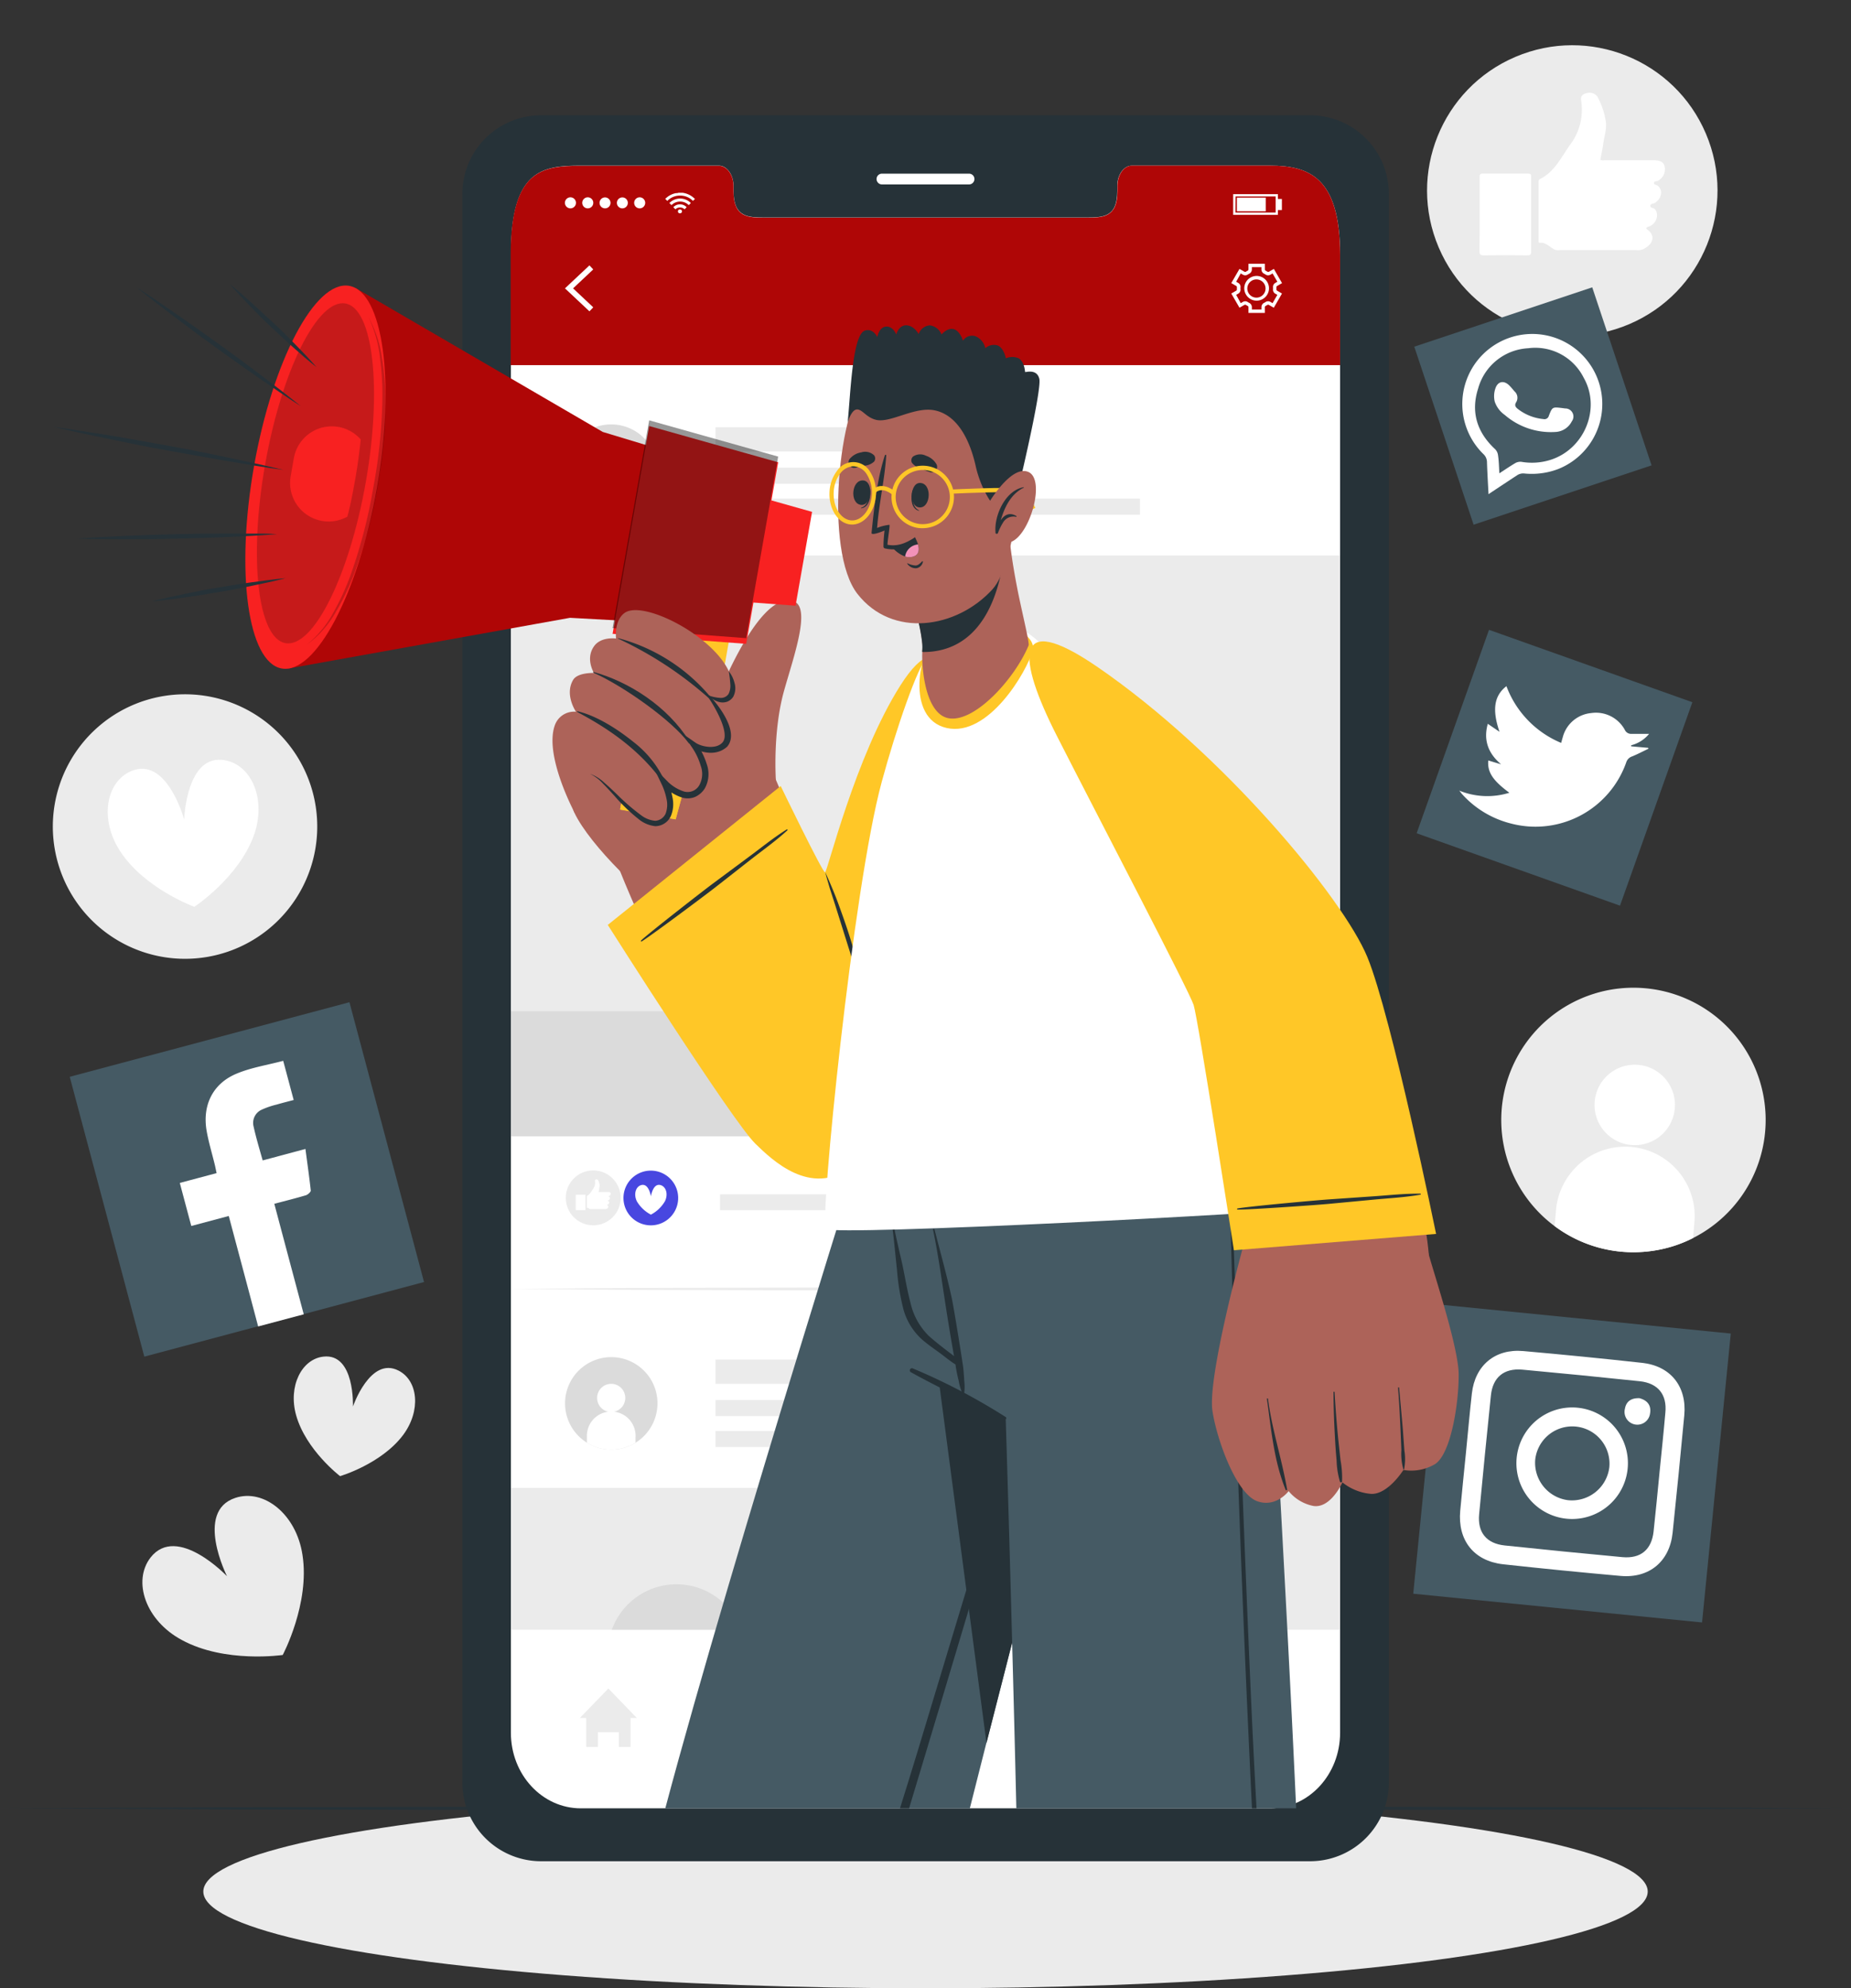 <svg xmlns="http://www.w3.org/2000/svg" width="430.208" height="461.939" viewBox="0 0 430.208 461.939">
  <rect x="0" y="0" width="430.208" height="461.939" fill="#333333" stroke="none"/>
  <g id="Mobile_Marketing-cuate" data-name="Mobile Marketing-cuate" transform="translate(-46.98 -36.642)">
    <g id="freepik--background-complete--inject-15" transform="translate(59.25 36.642)">
      <path id="Path_6550" data-name="Path 6550" d="M60.5,230.33a30.727,30.727,0,1,1,39.489,18.086A30.727,30.727,0,0,1,60.5,230.33Z" transform="translate(-58.56 -27.577)" fill="#ebebeb"/>
      <path id="Path_6551" data-name="Path 6551" d="M104.59,220.766c-3.528,9.843-13.848,16.635-13.848,16.635s-11.655-4.238-17.292-12.99C68.7,217.1,70.154,208.443,76,205.9c8.37-3.645,12.376,11.221,12.376,11.221s.456-15.385,9.462-13.774C104.113,204.47,107.524,212.522,104.59,220.766Z" transform="translate(-57.842 -26.722)" fill="#fff"/>
      <path id="Path_6552" data-name="Path 6552" d="M420.865,311.379a30.135,30.135,0,0,1-9.144,2.935,30.727,30.727,0,1,1,9.144-2.935Z" transform="translate(-39.641 -23.745)" fill="#ebebeb"/>
      <path id="Path_6553" data-name="Path 6553" d="M415.409,280.261a9.345,9.345,0,1,1-8.476-10.119,9.345,9.345,0,0,1,8.476,10.119Z" transform="translate(-38.422 -22.74)" fill="#fff"/>
      <path id="Path_6554" data-name="Path 6554" d="M420.5,305.465l-.328,3.846a30.133,30.133,0,0,1-9.144,2.935A30.525,30.525,0,0,1,388,306.535l.328-3.836a16.149,16.149,0,0,1,32.178,2.765Z" transform="translate(-38.943 -21.678)" fill="#fff"/>
      <circle id="Ellipse_488" data-name="Ellipse 488" cx="33.747" cy="33.747" r="33.747" transform="matrix(0.92, -0.392, 0.392, 0.92, 308.884, 26.448)" fill="#ebebeb"/>
      <g id="freepik--xsrjP0--inject-15" transform="translate(331.595 21.537)">
        <path id="Path_6555" data-name="Path 6555" d="M387.692,93.111c-.89-.562-1.664-1.377-2.861-1.261-.456,0-.36-.339-.36-.583V77.78c0-.318,0-.593.381-.773,3.433-1.727,4.916-5.139,7.025-8.042a13.456,13.456,0,0,0,2.49-10.2c-.148-1.007.328-1.462,1.24-1.674a2.278,2.278,0,0,1,2.564.816,18.139,18.139,0,0,1,1.96,5.891c.2,1.7-.413,3.359-.625,5.043-.159,1.24-.445,2.458-.678,3.708.3.212.646.106.975.106h11.39c1.6,0,2.384.456,2.606,1.515a3.052,3.052,0,0,1-1.653,3.3c-.286.138-.805,0-.837.456s.5.4.763.593c1.367.943,1.112,2.882-.477,4.005-.381.275-1.123.148-1.144.71s.689.445,1.006.752c1.06,1.06.551,3.179-1.06,3.973a6.22,6.22,0,0,0-.668.254c-.191.127-.371.275,0,.53,1.642,1.176,1.611,2.808,0,4.005l-.5.35a3.178,3.178,0,0,1-2,.445H389.366A2.119,2.119,0,0,1,387.692,93.111Z" transform="translate(-370.749 -56.968)" fill="#fff" fill-rule="evenodd"/>
        <path id="Path_6556" data-name="Path 6556" d="M371.541,84.13V75.558c0-.572.053-.858.763-.858h10.447c.689,0,.795.223.784.826V92.776c0,.731-.2.932-.932.922q-5.065-.064-10.129,0c-.848,0-.964-.286-.954-1.06C371.562,89.852,371.541,86.991,371.541,84.13Z" transform="translate(-371.519 -55.912)" fill="#fff" fill-rule="evenodd"/>
      </g>
      <path id="Path_6557" data-name="Path 6557" d="M115.421,378.36c1.769,11.305-4.588,23.246-4.588,23.246S97.44,403.6,87.385,398.131c-8.434-4.5-11.517-13.658-7.279-19.157,6.167-7.883,17.779,4.344,17.779,4.344s-7.6-15.056,1.918-18.2C106.447,362.9,114.012,368.93,115.421,378.36Z" transform="translate(-57.39 -17.109)" fill="#ebebeb"/>
      <path id="Path_6558" data-name="Path 6558" d="M136.818,352.347c-5.065,6.728-14.632,9.536-14.632,9.536s-7.925-6.029-10.214-14.134c-1.907-6.76,1.282-13.085,6.357-13.636,7.321-.805,6.845,11.591,6.845,11.591s4.026-11.729,10.6-8.339C140.346,339.685,141.035,346.71,136.818,352.347Z" transform="translate(-55.413 -18.931)" fill="#ebebeb"/>
    </g>
    <g id="freepik--Shadow--inject-15" transform="translate(94.236 453.635)">
      <ellipse id="Ellipse_489" data-name="Ellipse 489" cx="167.853" cy="22.473" rx="167.853" ry="22.473" fill="#ebebeb"/>
    </g>
    <g id="freepik--Floor--inject-15" transform="translate(46.98 456.241)">
      <path id="Path_6559" data-name="Path 6559" d="M46.98,433.19l53.783-.254,53.772-.1,107.555-.18,107.555.18,53.772.1,53.772.254-53.772.254-53.772.1-107.555.18-107.555-.18-53.772-.1Z" transform="translate(-46.98 -432.66)" fill="#263238"/>
    </g>
    <g id="freepik--Device--inject-15" transform="translate(154.438 63.425)">
      <path id="Path_6560" data-name="Path 6560" d="M345.592,61.92H166.529A18.288,18.288,0,0,0,148.4,80.377V449.1a18.3,18.3,0,0,0,18.129,18.457H345.592a18.309,18.309,0,0,0,18.15-18.457V80.377a18.3,18.3,0,0,0-18.15-18.457Zm6.813,375.789c0,9.705-7.268,17.557-16.222,17.557H175.938c-9,0-16.253-7.851-16.253-17.557V94.353c0-19.771,7.258-20.735,16.253-20.735h32.094c1.865,0,3.391,2.119,3.391,4.747V79.5c0,6.156,3.369,6.177,7.512,6.177H293.1c4.238,0,7.512,0,7.512-6.177V78.364c0-2.628,1.5-4.747,3.412-4.747h32.1c8.953,0,16.222,2.628,16.222,20.735Z" transform="translate(-148.399 -61.92)" fill="#263238"/>
      <path id="Path_6561" data-name="Path 6561" d="M260.758,77.221H240.51a1.25,1.25,0,0,1-1.25-1.25h0a1.25,1.25,0,0,1,1.25-1.25h20.248a1.25,1.25,0,0,1,1.25,1.25h0A1.25,1.25,0,0,1,260.758,77.221Z" transform="translate(-142.989 -61.158)" fill="#fff"/>
      <path id="Path_6562" data-name="Path 6562" d="M351.771,93.7V437.052c0,9.705-7.268,17.557-16.222,17.557H175.3c-9,0-16.253-7.851-16.253-17.557V93.7c0-19.771,7.258-20.735,16.253-20.735H207.4c1.865,0,3.391,2.119,3.391,4.747V78.84c0,6.156,3.369,6.177,7.512,6.177h74.168c4.238,0,7.512,0,7.512-6.177V77.707c0-2.628,1.5-4.747,3.412-4.747h32.1C344.5,73,351.771,75.588,351.771,93.7Z" transform="translate(-147.765 -61.263)" fill="#fff"/>
      <path id="Path_6563" data-name="Path 6563" d="M351.774,93.7v25.62H159V93.7C159,73.924,166.311,73,175.3,73h32.1c1.865,0,3.391,2.119,3.391,4.747v1.134c0,6.156,3.369,6.177,7.5,6.177H292.5c4.175,0,7.523,0,7.523-6.177V77.707c0-2.628,1.5-4.747,3.4-4.747H335.52C344.505,73,351.774,75.588,351.774,93.7Z" transform="translate(-147.768 -61.263)" fill="#af0606"/>
      <path id="Path_6564" data-name="Path 6564" d="M176.6,105.51l-5.69-5.34,5.69-5.34.879.943-4.683,4.4,4.683,4.4Z" transform="translate(-147.059 -59.96)" fill="#fff"/>
      <path id="Path_6565" data-name="Path 6565" d="M324.879,105.9h-3.814v-1.335a.328.328,0,0,0-.18-.286c-.148-.074-.286-.159-.424-.244a.329.329,0,0,0-.339,0l-1.144.657-1.907-3.3,1.155-.668a.307.307,0,0,0,.148-.3,1.794,1.794,0,0,1,0-.244,1.866,1.866,0,0,1,0-.244.307.307,0,0,0-.148-.3l-1.155-.668,1.907-3.3,1.144.657a.328.328,0,0,0,.339,0c.138-.085.275-.17.424-.244a.329.329,0,0,0,.18-.286V94.48h3.814V95.8a.328.328,0,0,0,.18.286l.424.244a.328.328,0,0,0,.339,0l1.144-.657,1.9,3.3-1.144.668a.318.318,0,0,0-.159.3,1.877,1.877,0,0,1,0,.244v.233a.3.3,0,0,0,.148.307l1.144.668-1.9,3.3-1.155-.657a.307.307,0,0,0-.328,0l-.424.244a.329.329,0,0,0-.18.286Zm-3.02-.795h2.225v-.54a1.123,1.123,0,0,1,.6-1,2.407,2.407,0,0,0,.36-.2,1.06,1.06,0,0,1,1.166,0l.456.265,1.112-1.928-.466-.265a1.06,1.06,0,0,1-.54-1.06v-.4a1.06,1.06,0,0,1,.551-1.06l.456-.265-1.112-1.928-.456.265a1.06,1.06,0,0,1-1.166,0,2.959,2.959,0,0,0-.35-.2,1.113,1.113,0,0,1-.615-1v-.53h-2.225v.53a1.113,1.113,0,0,1-.615,1,2.3,2.3,0,0,0-.35.2,1.06,1.06,0,0,1-1.166,0l-.456-.265-1.06,1.928.456.265a1.06,1.06,0,0,1,.551,1.06,1.918,1.918,0,0,0,0,.4,1.06,1.06,0,0,1-.551,1.06l-.456.265,1.06,1.928.456-.265a1.06,1.06,0,0,1,1.166,0,2.956,2.956,0,0,0,.35.2,1.113,1.113,0,0,1,.615,1Zm1.112-2.056a2.871,2.871,0,1,1,2.861-2.861,2.871,2.871,0,0,1-2.861,2.861Zm0-4.937a2.119,2.119,0,1,0,2.066,2.119A2.119,2.119,0,0,0,322.972,98.114Z" transform="translate(-138.355 -59.981)" fill="#fff"/>
      <g id="freepik--u5Zjqx--inject-15" transform="translate(47.151 18.002)">
        <path id="Path_6566" data-name="Path 6566" d="M199.84,80.319l-.307.307c-.064,0-.117.117-.18.18a4.132,4.132,0,0,0-2.988-1.24,4.09,4.09,0,0,0-2.988,1.24l-.17-.18-.307-.307h0l.392-.339a4.3,4.3,0,0,1,.911-.583,4.43,4.43,0,0,1,1.2-.4,1.492,1.492,0,0,0,.6-.085h.932a4.777,4.777,0,0,1,1.06.265,4.853,4.853,0,0,1,.752.35,4.746,4.746,0,0,1,.71.5l.328.3Z" transform="translate(-192.9 -78.91)" fill="#fff"/>
        <path id="Path_6567" data-name="Path 6567" d="M194.3,81.706c-.159-.17-.318-.328-.487-.487a3.518,3.518,0,0,1,4.99,0l-.487.487a2.84,2.84,0,0,0-4.016,0Z" transform="translate(-192.846 -78.834)" fill="#fff"/>
        <path id="Path_6568" data-name="Path 6568" d="M197.774,82.118l-.487.487a1.388,1.388,0,0,0-1.06-.424,1.43,1.43,0,0,0-1.06.424l-.487-.487a2.119,2.119,0,0,1,3.094,0Z" transform="translate(-192.794 -78.759)" fill="#fff"/>
        <path id="Path_6569" data-name="Path 6569" d="M196.633,83.025a.434.434,0,0,1-.434.434.445.445,0,1,1,0-.879.434.434,0,0,1,.434.445Z" transform="translate(-192.734 -78.692)" fill="#fff"/>
      </g>
      <path id="Path_6570" data-name="Path 6570" d="M170.9,81.192a1.282,1.282,0,1,1,1.282,1.282A1.282,1.282,0,0,1,170.9,81.192Z" transform="translate(-147.059 -60.849)" fill="#fff"/>
      <path id="Path_6571" data-name="Path 6571" d="M174.7,81.192a1.282,1.282,0,1,1,1.282,1.282A1.282,1.282,0,0,1,174.7,81.192Z" transform="translate(-146.833 -60.849)" fill="#fff"/>
      <path id="Path_6572" data-name="Path 6572" d="M178.5,81.192a1.271,1.271,0,1,1,.369.906A1.282,1.282,0,0,1,178.5,81.192Z" transform="translate(-146.607 -60.849)" fill="#fff"/>
      <path id="Path_6573" data-name="Path 6573" d="M182.3,81.192a1.271,1.271,0,1,1,.369.906A1.282,1.282,0,0,1,182.3,81.192Z" transform="translate(-146.381 -60.849)" fill="#fff"/>
      <path id="Path_6574" data-name="Path 6574" d="M186.09,81.192a1.282,1.282,0,1,1,1.282,1.282A1.282,1.282,0,0,1,186.09,81.192Z" transform="translate(-146.155 -60.849)" fill="#fff"/>
      <path id="Path_6575" data-name="Path 6575" d="M327.885,84.02h-10.4V79.21h10.4Zm-9.875-.53h9.345V79.74h-9.324Z" transform="translate(-138.331 -60.89)" fill="#fff"/>
      <rect id="Rectangle_2529" data-name="Rectangle 2529" width="6.707" height="3.179" transform="translate(180.018 19.135)" fill="#fff"/>
      <rect id="Rectangle_2530" data-name="Rectangle 2530" width="0.922" height="2.575" transform="translate(189.554 19.443)" fill="#fff"/>
      <path id="Path_6576" data-name="Path 6576" d="M187.425,413.735h-1.462v6.728h-2.734V417.03h-4.853v3.433h-2.734v-6.728H174.17l6.633-6.845Z" transform="translate(-146.865 -41.378)" fill="#ebebeb"/>
      <rect id="Rectangle_2531" data-name="Rectangle 2531" width="15.978" height="2.278" transform="translate(172.018 365.512)" fill="#ebebeb"/>
      <rect id="Rectangle_2532" data-name="Rectangle 2532" width="15.978" height="2.278" transform="translate(172.018 371.159)" fill="#ebebeb"/>
      <rect id="Rectangle_2533" data-name="Rectangle 2533" width="15.978" height="2.278" transform="translate(172.018 376.806)" fill="#ebebeb"/>
      <path id="Path_6577" data-name="Path 6577" d="M187.314,149.641a10.522,10.522,0,0,1-3.1,1.3,10.775,10.775,0,1,1,3.1-1.3Z" transform="translate(-147.062 -57.884)" fill="#dbdbdb"/>
      <path id="Path_6578" data-name="Path 6578" d="M184.508,138.914a3.274,3.274,0,1,1-3.274-3.274A3.274,3.274,0,0,1,184.508,138.914Z" transform="translate(-146.639 -57.53)" fill="#fff"/>
      <path id="Path_6579" data-name="Path 6579" d="M187.026,147.582v1.346a10.522,10.522,0,0,1-3.1,1.3,10.712,10.712,0,0,1-8.2-1.3v-1.346a5.658,5.658,0,1,1,11.305,0Z" transform="translate(-146.773 -57.171)" fill="#fff"/>
      <rect id="Rectangle_2534" data-name="Rectangle 2534" width="68.351" height="5.637" transform="translate(58.837 72.473)" fill="#ebebeb"/>
      <rect id="Rectangle_2535" data-name="Rectangle 2535" width="59.663" height="3.73" transform="translate(58.837 81.871)" fill="#ebebeb"/>
      <rect id="Rectangle_2536" data-name="Rectangle 2536" width="98.654" height="3.73" transform="translate(58.837 89.065)" fill="#ebebeb"/>
      <rect id="Rectangle_2537" data-name="Rectangle 2537" width="192.7" height="134.944" transform="translate(203.974 237.211) rotate(180)" fill="#ebebeb"/>
      <path id="Path_6580" data-name="Path 6580" d="M180.3,195.547a15.967,15.967,0,1,0,15.967-15.967A15.967,15.967,0,0,0,180.3,195.547Z" transform="translate(-146.5 -54.914)" fill="#dbdbdb"/>
      <path id="Path_6581" data-name="Path 6581" d="M239.8,262.181H346.963L293.381,189.56Z" transform="translate(-142.957 -54.319)" fill="#c7c7c7"/>
      <path id="Path_6582" data-name="Path 6582" d="M200.16,261.088h88.472L244.4,213.79Z" transform="translate(-145.317 -52.877)" fill="#dbdbdb"/>
      <rect id="Rectangle_2538" data-name="Rectangle 2538" width="192.7" height="29.074" transform="translate(11.285 208.148)" fill="#dbdbdb"/>
      <path id="Path_6583" data-name="Path 6583" d="M187.311,354.118a10.745,10.745,0,1,1,4.8-11.7A10.8,10.8,0,0,1,187.311,354.118Z" transform="translate(-147.058 -45.705)" fill="#dbdbdb"/>
      <path id="Path_6584" data-name="Path 6584" d="M184.508,343.354a3.274,3.274,0,1,1-3.274-3.274A3.274,3.274,0,0,1,184.508,343.354Z" transform="translate(-146.639 -45.357)" fill="#fff"/>
      <path id="Path_6585" data-name="Path 6585" d="M187.026,352.02v1.388a10.793,10.793,0,0,1-3.1,1.293,10.669,10.669,0,0,1-8.2-1.3v-1.346a5.658,5.658,0,1,1,11.305,0Z" transform="translate(-146.773 -44.995)" fill="#fff"/>
      <rect id="Rectangle_2539" data-name="Rectangle 2539" width="87.911" height="5.637" transform="translate(58.837 289.087)" fill="#ebebeb"/>
      <rect id="Rectangle_2540" data-name="Rectangle 2540" width="112.217" height="3.73" transform="translate(58.837 298.485)" fill="#ebebeb"/>
      <rect id="Rectangle_2541" data-name="Rectangle 2541" width="38.228" height="3.73" transform="translate(58.837 305.679)" fill="#ebebeb"/>
      <rect id="Rectangle_2542" data-name="Rectangle 2542" width="192.7" height="32.962" transform="translate(11.285 318.892)" fill="#ebebeb"/>
      <path id="Path_6586" data-name="Path 6586" d="M211.239,394.594H181.19a15.967,15.967,0,0,1,30.049,0Z" transform="translate(-146.447 -42.739)" fill="#dbdbdb"/>
      <circle id="Ellipse_490" data-name="Ellipse 490" cx="6.378" cy="6.378" r="6.378" transform="translate(24.042 245.137)" fill="#ebebeb"/>
      <g id="freepik--xsrjp0--inject-15-2" data-name="freepik--xsrjp0--inject-15" transform="translate(26.352 247.224)">
        <path id="Path_6587" data-name="Path 6587" d="M176.327,302.084c-.17-.106-.318-.265-.54-.244s-.064-.053-.064-.106v-2.543a.138.138,0,0,1,.074-.148c.646-.328.932-.975,1.335-1.526a2.554,2.554,0,0,0,.466-1.928c0-.191.064-.275.233-.318a.434.434,0,0,1,.487.159,3.444,3.444,0,0,1,.371,1.112,4.883,4.883,0,0,1-.117.954,4.052,4.052,0,0,1-.127.7h2.3c.307,0,.456.085.5.286a.572.572,0,0,1-.318.625c-.053,0-.148,0-.159.085s.1.074.148.117c.254.17.212.54-.1.752-.064.053-.212,0-.212.138s.127.085.191.138a.487.487,0,0,1-.212.752.649.649,0,0,0-.127.053s-.064,0,0,.1a.424.424,0,0,1,0,.763l-.085.064a.614.614,0,0,1-.381.085h-3.38a.424.424,0,0,1-.286-.063Z" transform="translate(-173.127 -295.25)" fill="#fff" fill-rule="evenodd"/>
        <path id="Path_6588" data-name="Path 6588" d="M173.27,300.391V298.77c0-.117,0-.169.148-.169h1.971c.127,0,.148,0,.148.159v3.263c0,.138,0,.18-.17.17H173.45c-.159,0-.18-.053-.18-.2C173.281,301.461,173.27,300.931,173.27,300.391Z" transform="translate(-173.27 -295.05)" fill="#fff" fill-rule="evenodd"/>
      </g>
      <path id="Path_6589" data-name="Path 6589" d="M183.92,301.171a6.357,6.357,0,1,1,2.882,3.948A6.357,6.357,0,0,1,183.92,301.171Z" transform="translate(-146.295 -48.141)" fill="#4847e0"/>
      <path id="Path_6590" data-name="Path 6590" d="M193.218,300.275a8.2,8.2,0,0,1-3.253,3.094,8.19,8.19,0,0,1-3.263-3.094c-.795-1.621-.286-3.38.975-3.761,1.822-.551,2.289,2.617,2.289,2.617s.466-3.179,2.278-2.617C193.514,296.9,194.023,298.654,193.218,300.275Z" transform="translate(-146.141 -47.955)" fill="#fff"/>
      <rect id="Rectangle_2543" data-name="Rectangle 2543" width="90.538" height="3.687" transform="translate(59.897 250.689)" fill="#ebebeb"/>
      <path id="Path_6591" data-name="Path 6591" d="M159.04,319.292l24.094-.191,24.083-.074L255.4,318.9l48.178.127,24.083.074,24.094.191-24.094.191-24.083.074-48.178.138-48.178-.138-24.083-.074Z" transform="translate(-147.766 -46.618)" fill="#ebebeb"/>
    </g>
    <g id="freepik--Icons--inject-15" transform="translate(63.189 103.397)">
      <rect id="Rectangle_2544" data-name="Rectangle 2544" width="67.281" height="67.281" transform="translate(0 183.422) rotate(-14.93)" fill="#455a64"/>
      <path id="Path_6592" data-name="Path 6592" d="M97.8,305.3l-8.709,2.32c-.911-3.4-1.769-6.612-2.67-10l8.551-2.278c-.17-.773-.275-1.377-.424-1.971-.646-2.649-1.452-5.3-1.907-7.936-.985-5.891,1.452-10.882,6.929-13.181,3.412-1.441,7.184-2.013,10.882-3,.837,3.1,1.589,5.933,2.437,9.1-1.324.35-2.649.678-3.952,1.06a18.844,18.844,0,0,0-3.444,1.176,3.359,3.359,0,0,0-1.928,3.9c.572,2.585,1.335,5.128,2.119,7.9l9.939-2.659c.445,3.391.9,6.527,1.24,9.674,0,.307-.625.879-1.06,1.06-2.384.71-4.789,1.314-7.417,2,2.289,8.614,4.545,17.08,6.845,25.683l-10.6,2.818C102.377,322.429,100.109,313.963,97.8,305.3Z" transform="translate(-60.841 -89.546)" fill="#fff"/>
      <rect id="Rectangle_2545" data-name="Rectangle 2545" width="67.461" height="67.461" transform="matrix(0.995, 0.099, -0.099, 0.995, 318.934, 236.389)" fill="#455a64"/>
      <path id="Path_6593" data-name="Path 6593" d="M419.37,347.843c.636-6.717-3.179-11.485-9.79-12.206q-13.774-1.515-27.654-2.744c-6.527-.572-11.178,3.327-11.92,9.822-.519,4.6-.922,9.207-1.377,13.774s-.922,9.006-1.335,13.509c-.625,6.876,3.179,11.655,9.928,12.428q13.668,1.494,27.357,2.712c6.675.583,11.39-3.38,12.079-10.013Q418.088,361.49,419.37,347.843ZM412.24,374.8c-.466,4.238-2.988,6.357-7.237,5.976q-13.689-1.271-27.357-2.712c-4.238-.445-6.357-3.02-5.955-7.247q1.3-13.774,2.734-27.6c.434-4.238,3.03-6.357,7.247-6.008q13.689,1.261,27.357,2.7c4.238.456,6.357,3.094,5.944,7.3-.4,4.6-.89,9.2-1.346,13.774s-.879,9.2-1.388,13.8Z" transform="translate(-44.12 -85.76)" fill="#fff"/>
      <path id="Path_6594" data-name="Path 6594" d="M393.9,345.324a12.958,12.958,0,1,0,8.775,4.772,12.969,12.969,0,0,0-8.775-4.772ZM391.6,366.8a8.762,8.762,0,0,1-7.618-9.335,8.656,8.656,0,1,1,17.228,1.706A8.752,8.752,0,0,1,391.6,366.8Z" transform="translate(-43.383 -85.02)" fill="#fff"/>
      <path id="Path_6595" data-name="Path 6595" d="M409.264,346.79a2.978,2.978,0,1,1-5.838-1.123c.318-1.791,1.579-2.511,3.391-2.437C408.618,343.718,409.593,344.873,409.264,346.79Z" transform="translate(-41.971 -85.141)" fill="#fff"/>
      <rect id="Rectangle_2546" data-name="Rectangle 2546" width="50.17" height="50.17" transform="translate(329.866 79.572) rotate(19.59)" fill="#455a64"/>
      <path id="Path_6596" data-name="Path 6596" d="M367.07,211.364a17.27,17.27,0,0,0,11.655.5c-3.878-2.861-5.139-4.81-4.9-7.5l2.967.89c-2.956-2.532-4.154-5.552-3.083-9.409l2.723,1.854c-1.738-5.075-1.282-8.37,1.611-10.6a23,23,0,0,0,12.715,13.181c.148-.5.244-.879.36-1.25a7.544,7.544,0,0,1,6.6-5.679,7.629,7.629,0,0,1,7.841,3.9,1.589,1.589,0,0,0,1.526.932H411.2a7.914,7.914,0,0,1-4.164,2.649,1.8,1.8,0,0,1,0,.244l3.931.35.1.2c-1.261.6-2.511,1.261-3.8,1.791a2.119,2.119,0,0,0-1.356,1.324,22.367,22.367,0,0,1-26.7,14.3,22.7,22.7,0,0,1-11.6-7A7.164,7.164,0,0,0,367.07,211.364Z" transform="translate(-44.129 -94.438)" fill="#fff"/>
      <path id="Path_52502" data-name="Path 52502" d="M0,0H43.6V43.6H0Z" transform="translate(312.496 13.791) rotate(-18.44)" fill="#455a64"/>
      <path id="Path_6597" data-name="Path 6597" d="M373.818,147.055c-.138-2.6-.286-5-.36-7.417a2.6,2.6,0,0,0-.837-1.9,16.268,16.268,0,1,1,17.472,3.444,17.292,17.292,0,0,1-8.063,1.06,2.575,2.575,0,0,0-1.494.371C378.321,144.067,376.17,145.487,373.818,147.055Zm2.511-4.842c1.377-.89,2.532-1.685,3.74-2.395a2.4,2.4,0,0,1,1.409-.275,14.346,14.346,0,0,0,6.7-.445c7.925-2.49,11.825-11.92,7.767-19.072a12.577,12.577,0,0,0-12.895-6.876,12.778,12.778,0,0,0-11.655,9.388c-1.738,5.435-.254,10.161,3.942,14.05a2.426,2.426,0,0,1,.689,1.43c.2,1.324.222,2.681.307,4.153Z" transform="translate(-44.064 -99)" fill="#fff"/>
      <path id="Path_6598" data-name="Path 6598" d="M375.017,121.913c.572-1.748,2.066-1.939,3.306-.636.487.509.625.689,1.134,1.293a1.981,1.981,0,0,1,.381,2.554c-.392.667-.191,1.06.371,1.515a11.348,11.348,0,0,0,5.944,2.373,1.06,1.06,0,0,0,1.3-.784c.805-2.045.837-2.034,3.03-1.78l.752.1a1.875,1.875,0,0,1,1.547,3,4.5,4.5,0,0,1-3.931,2.469,16.38,16.38,0,0,1-11.655-3.963,6.209,6.209,0,0,1-2.32-3.073A5.456,5.456,0,0,1,375.017,121.913Z" transform="translate(-43.674 -98.408)" fill="#fff"/>
    </g>
    <g id="freepik--Character--inject-15" transform="translate(59.355 100.533)">
      <path id="Path_6599" data-name="Path 6599" d="M241.108,280.85s-7.491,23.734-16.953,54.63c-10.511,34.34-23.458,77.506-31.235,106.739H263.7c1.187-4.7,2.479-9.79,3.846-15.194l5.976-23.31c5.658-22.028,11.888-46.112,17.324-67.059,8.148-31.394,14.505-55.774,14.505-55.774Z" transform="translate(-50.665 -85.991)" fill="#455a64"/>
      <path id="Path_6600" data-name="Path 6600" d="M288.562,297.175c-1.526,5.435-3.443,10.776-5.128,16.147s-3.422,11.009-5.118,16.518q-5.043,16.37-10,32.751-9.949,32.751-19.835,65.544c-1.324,4.4-2.712,8.784-4.079,13.181h2.119q3.8-12.63,7.608-25.281,9.981-33.28,19.888-66.593,4.959-16.73,9.864-33.492c1.642-5.647,3.179-11.305,4.821-16.953C289.537,296.179,289.176,294.939,288.562,297.175Z" transform="translate(-47.6 -85.088)" fill="#263238"/>
      <path id="Path_6601" data-name="Path 6601" d="M245.29,280.85c4.461,34.51,12.958,99.227,19.157,146.217,14.505-56.887,37.8-146.217,37.8-146.217Z" transform="translate(-47.547 -85.991)" fill="#263238"/>
      <path id="Path_6602" data-name="Path 6602" d="M270.705,403.683c.35,12.99.7,26.584.975,38.536h65.035c-1.324-29.54-3.6-71.233-5.51-104.842-1.8-31.924-3.285-56.527-3.285-56.527H240.36s1.483,30.727,8.476,55.1c.562,2.013,1.176,3.994,1.844,5.891a114.577,114.577,0,0,1,18.521,9.536S269.985,376.093,270.705,403.683Z" transform="translate(-47.84 -85.991)" fill="#455a64"/>
      <path id="Path_6603" data-name="Path 6603" d="M321.914,441.614h1.06q-.646-11.74-1.187-23.469c-1.886-42.276-3.369-84.584-4.768-126.87a.26.26,0,1,0-.519,0c.71,23.914,1.335,47.839,2.119,71.753Q319.986,402.252,321.914,441.614Z" transform="translate(-43.307 -85.387)" fill="#263238"/>
      <path id="Path_6604" data-name="Path 6604" d="M247.2,336.681a141.191,141.191,0,0,1,21.678,11.358.254.254,0,0,1-.233.445c-7.311-3.56-14.781-6.982-21.89-10.924a.5.5,0,0,1,.445-.879Z" transform="translate(-47.472 -82.668)" fill="#263238"/>
      <path id="Path_6605" data-name="Path 6605" d="M242.9,304.587c.6,3.253,1.388,6.474,2.119,9.705.657,3.03,1.134,6.124,1.939,9.112a15.47,15.47,0,0,0,4.238,7.65c1.187,1.06,2.5,2.119,3.772,3.094.678.54,1.42,1.06,2.119,1.621-.1-.424-.17-.869-.244-1.3-.223-1.24-.424-2.469-.636-3.7-.456-2.744-.9-5.488-1.314-8.233-.826-5.393-1.589-10.839-2.712-16.179a.18.18,0,0,1,.339-.085c1.346,5.3,2.829,10.532,3.994,15.893.572,2.617,2.628,15.544,2.712,16.455s.169,1.886.212,2.84a11.57,11.57,0,0,1,0,2.9c-.053.233-.339.191-.445,0h0a11.919,11.919,0,0,1-.826-2.808c-.233-.922-.445-1.854-.6-2.8-.064-.339-.106-.678-.159-1.06-1.271-.773-2.458-1.791-3.645-2.659s-2.585-1.833-3.8-2.85a14.632,14.632,0,0,1-4.641-7.247,52.978,52.978,0,0,1-1.515-9.292c-.413-3.666-.71-7.364-1.229-11.019C242.528,304.46,242.856,304.365,242.9,304.587Z" transform="translate(-47.709 -84.586)" fill="#263238"/>
      <path id="Path_6606" data-name="Path 6606" d="M258.043,201.294c-4.344,34.626-11.93,92.7-24.211,97.394-2.119.816-11.168,2.607-17.345-4.344-10.415-11.719-28.428-51.261-33.482-63.986-2.236-5.637,34.531-24.031,37.677-18.362,4.408,7.936,9.038,19.888,9.907,19.485,1.473-.668,3.973-15.406,13.774-36.109C256.6,169.646,259.664,188.421,258.043,201.294Z" transform="translate(-51.262 -91.846)" fill="#ad6359"/>
      <path id="Path_6607" data-name="Path 6607" d="M172.964,216.864c3.624,7.777,17.249,20.778,21.742,22.653S222.074,218.972,221.491,214s-14.834-30.186-22.643-34.075S169.224,208.811,172.964,216.864Z" transform="translate(-51.879 -92.02)" fill="#ad6359"/>
      <path id="Path_6608" data-name="Path 6608" d="M218.039,209.962s-.752-11.136,1.886-20.6c2.225-7.957,6.431-19.527,2.193-20.884-8.688-2.787-19.157,26.065-19.157,26.065s-2.585,13.467,5.785,16.953A9.017,9.017,0,0,0,218.039,209.962Z" transform="translate(-50.09 -92.694)" fill="#ad6359"/>
      <path id="Path_6609" data-name="Path 6609" d="M195.915,218.526l-12.895-2.267,6.58-37.349,16.317,2.871Z" transform="translate(-51.255 -92.062)" fill="#ffc727"/>
      <path id="Path_6610" data-name="Path 6610" d="M205.917,181.781,202.1,195.8l-6.188,22.738-12.905-2.278,6.59-37.349Z" transform="translate(-51.255 -92.062)" fill="#ffc727"/>
      <path id="Path_6611" data-name="Path 6611" d="M205.688,181.781,201.874,195.8,186.86,193.15l2.511-14.24Z" transform="translate(-51.026 -92.062)" opacity="0.1"/>
      <rect id="Rectangle_2548" data-name="Rectangle 2548" width="20.619" height="15.66" transform="translate(137.606 76.518) rotate(10)" fill="#ffc727"/>
      <path id="Path_6612" data-name="Path 6612" d="M222.392,170.931l-16.052-1.208,4.4-24.963,15.491,4.365Z" transform="translate(-49.866 -94.095)" fill="#f82121"/>
      <path id="Path_6613" data-name="Path 6613" d="M209.216,141.073l-6.484,36.84L175.7,176.419,110.17,188.212l15.6-88.472,57.544,33.5Z" transform="translate(-55.593 -96.776)" fill="#af0606"/>
      <ellipse id="Ellipse_491" data-name="Ellipse 491" cx="45.137" cy="14.505" rx="45.137" ry="14.505" transform="translate(38.819 88.902) rotate(-80)" fill="#f82121"/>
      <ellipse id="Ellipse_492" data-name="Ellipse 492" cx="40.072" cy="11.878" rx="40.072" ry="11.878" transform="translate(42.287 83.476) rotate(-80)" opacity="0.2"/>
      <path id="Path_6614" data-name="Path 6614" d="M125.7,142.707c-.519,2.9-1.06,5.711-1.769,8.4a8.964,8.964,0,0,1-13.181-9.388l.731-4.175a8.953,8.953,0,0,1,15.544-4.376C126.715,136.286,126.27,139.528,125.7,142.707Z" transform="translate(-55.566 -94.966)" fill="#f82121"/>
      <path id="Path_6615" data-name="Path 6615" d="M212.4,180.664l-31.045-2.331,8.508-48.273,29.975,8.423Z" transform="translate(-51.354 -94.97)" fill="#f82121"/>
      <path id="Path_6616" data-name="Path 6616" d="M212.4,180.664l-31.045-2.331,8.508-48.273,29.975,8.423Z" transform="translate(-51.354 -96.295)" opacity="0.408"/>
      <path id="Path_6617" data-name="Path 6617" d="M128.6,106.15a28.163,28.163,0,0,1,3.179,9.6,63.574,63.574,0,0,1,.795,10.129c0,1.7-.053,3.391-.106,5.075s-.223,3.38-.4,5.065-.36,3.369-.615,5.043-.5,3.348-.795,5.012a110.976,110.976,0,0,1-5.3,19.591,57.291,57.291,0,0,1-4.408,9.155,24.115,24.115,0,0,1-6.728,7.523,24.708,24.708,0,0,0,6.357-7.756,57,57,0,0,0,4.122-9.176,118.67,118.67,0,0,0,5.012-19.506,121.183,121.183,0,0,0,2.119-20.025,63.774,63.774,0,0,0-.519-10.055,29.211,29.211,0,0,0-2.712-9.674Z" transform="translate(-55.352 -96.394)" opacity="0.2"/>
      <path id="Path_6618" data-name="Path 6618" d="M97.33,98.9c1.833,1.452,3.6,3,5.3,4.545s3.454,3.179,5.149,4.747,3.359,3.242,4.99,4.927l2.426,2.522c.784.869,1.6,1.716,2.363,2.606-.932-.72-1.812-1.483-2.723-2.225L112.2,113.7c-1.748-1.536-3.454-3.179-5.149-4.747s-3.359-3.242-4.98-4.927S98.866,100.669,97.33,98.9Z" transform="translate(-56.357 -96.826)" fill="#263238"/>
      <path id="Path_6619" data-name="Path 6619" d="M111.38,163.42c-2.554.668-5.139,1.218-7.714,1.748s-5.171,1.06-7.766,1.473-5.192.879-7.809,1.24l-3.92.53c-1.3.138-2.617.307-3.931.413,1.271-.339,2.564-.615,3.846-.932l3.867-.816c2.575-.551,5.171-1.06,7.766-1.473s5.192-.879,7.809-1.229S108.752,163.653,111.38,163.42Z" transform="translate(-57.375 -92.984)" fill="#263238"/>
      <path id="Path_6620" data-name="Path 6620" d="M63.83,154.816c3.867-.3,7.735-.487,11.655-.657s7.735-.286,11.6-.381,7.745-.148,11.655-.138h5.806c1.939,0,3.878,0,5.817.138-1.939.159-3.867.254-5.806.381l-5.806.286c-3.867.18-7.735.275-11.655.381s-7.745.138-11.655.127S67.708,154.954,63.83,154.816Z" transform="translate(-58.352 -93.566)" fill="#263238"/>
      <path id="Path_6621" data-name="Path 6621" d="M76.92,99.63c3.306,2.119,6.548,4.344,9.78,6.58s6.431,4.514,9.621,6.8,6.357,4.62,9.472,7l4.683,3.571c1.536,1.229,3.094,2.416,4.62,3.666-1.663-1.06-3.285-2.119-4.927-3.242l-4.853-3.338c-3.242-2.225-6.431-4.514-9.621-6.8s-6.357-4.63-9.472-7S79.971,102.141,76.92,99.63Z" transform="translate(-57.573 -96.782)" fill="#263238"/>
      <path id="Path_6622" data-name="Path 6622" d="M112.146,140.243c-4.492-.615-8.974-1.346-13.446-2.119s-8.932-1.589-13.393-2.373-8.911-1.706-13.35-2.628l-6.665-1.388c-2.2-.509-4.429-.975-6.633-1.515,2.246.307,4.492.668,6.728,1l6.718,1.06c4.471.742,8.932,1.589,13.393,2.373s8.911,1.706,13.35,2.628S107.759,139.194,112.146,140.243Z" transform="translate(-58.66 -94.961)" fill="#263238"/>
      <path id="Path_6623" data-name="Path 6623" d="M209.98,188.877c-.5,4.514-5.541,1.356-5.541,1.356S210.6,196.527,208.3,201c-2.236,4.291-8.19.254-8.625,0,.328.339,5.838,6.272,3.062,10.521s-8.18-.668-8.476-1c.2.413,2.829,5.923,0,8.667-4.9,4.715-11.983-9.2-17.281-10.67,0,0-3.528,8.688-3.687,8.921,0,0-7.014-13.085-4.62-20.131a4.747,4.747,0,0,1,4.959-3.274s-2.723-3.963-.646-7.417c1.06-1.748,4.832-1.589,4.832-1.589s-2.056-3.274,0-6.188c1.621-2.331,5.128-1.812,5.128-1.812s-.519-4.047,1.918-5.9C189.679,167.421,211.018,179.2,209.98,188.877Z" transform="translate(-52.139 -92.567)" fill="#ad6359"/>
      <path id="Path_6624" data-name="Path 6624" d="M182.582,176.687a.064.064,0,0,1,0-.117,41.964,41.964,0,0,1,21.265,13.435c.17.212-.106.583-.339.381A86.883,86.883,0,0,0,182.582,176.687Z" transform="translate(-51.283 -92.201)" fill="#263238"/>
      <path id="Path_6625" data-name="Path 6625" d="M177.132,184.139c-.085,0,0-.18.074-.148,8.19,2.267,17.143,7.947,22.25,16.095.17.286.053.71-.18.4C195.494,195.327,184.326,187.349,177.132,184.139Z" transform="translate(-51.608 -91.759)" fill="#263238"/>
      <path id="Path_6626" data-name="Path 6626" d="M194.052,209.86c-5.224-7.629-12.365-12.821-20.46-17.091-.106,0,0-.2.085-.169,4.524,1.06,9.409,4.238,12.99,7.131a24.264,24.264,0,0,1,7.65,9.949C194.381,209.839,194.158,209.977,194.052,209.86Z" transform="translate(-51.819 -91.247)" fill="#263238"/>
      <path id="Path_6627" data-name="Path 6627" d="M204.108,189.11c.2.254-.392.275-.2.53.837,1.06,5.245,8.137,3.316,10.384-1.547,1.8-5.043.964-6.251.117l-3.062-2.119,2.119,3.062a15.015,15.015,0,0,1,2.119,4.44,5.425,5.425,0,0,1-.328,4.439,3.115,3.115,0,0,1-3.634,1.473,9.536,9.536,0,0,1-3.973-2.543l-3.1-3.179,1.9,3.963a14.5,14.5,0,0,1,1.166,3.465,6.008,6.008,0,0,1-.18,3.4,2.829,2.829,0,0,1-2.416,1.716,6.209,6.209,0,0,1-3.232-1.24,49.329,49.329,0,0,1-5.8-5.012c-.932-.89-1.875-1.78-2.861-2.628a9.282,9.282,0,0,0-3.3-2.034,9.949,9.949,0,0,1,3.052,2.3c.911.911,1.769,1.865,2.638,2.818a41.512,41.512,0,0,0,5.647,5.425,7.226,7.226,0,0,0,3.846,1.621,4.005,4.005,0,0,0,3.645-2.405,7.226,7.226,0,0,0,.36-4.238,15.735,15.735,0,0,0-1.229-3.878l-1.208.826a10.828,10.828,0,0,0,4.673,3.052,4.535,4.535,0,0,0,3.051-.17,5.182,5.182,0,0,0,2.246-2.013,6.876,6.876,0,0,0,.413-5.626,16.411,16.411,0,0,0-2.448-4.842l-.932.932c1.589,1.06,5.383,2.384,8.137-.106C211.429,197.332,205.316,190.307,204.108,189.11Z" transform="translate(-51.65 -91.454)" fill="#263238"/>
      <path id="Path_6628" data-name="Path 6628" d="M202.4,189.434a9.177,9.177,0,0,0,2.734.583,2.119,2.119,0,0,0,1.928-.922,4.3,4.3,0,0,0,.392-2.405c-.064-.911-.18-1.865-.339-2.85a7.088,7.088,0,0,1,1.324,2.7,4.238,4.238,0,0,1-.307,3.232,2.945,2.945,0,0,1-1.409,1.134,3.178,3.178,0,0,1-1.706.1,4.906,4.906,0,0,1-2.617-1.568Z" transform="translate(-50.101 -91.768)" fill="#263238"/>
      <path id="Path_6629" data-name="Path 6629" d="M180.3,242.953l40.189-32.263s9.737,20.131,10.309,20.047,6.951-26.8,17.525-43.441,13.117,1.42,10.871,15.152-12.82,89.839-22.325,96.811-18.436-1.759-22.25-5.457C209.289,288.641,180.3,242.953,180.3,242.953Z" transform="translate(-51.417 -91.96)" fill="#ffc727"/>
      <path id="Path_6630" data-name="Path 6630" d="M187.6,244.332c1.261-1.293,13.891-11.146,16.677-13.223l8.392-6.23c2.882-2.119,5.732-4.461,8.784-6.357a.128.128,0,0,1,.159.2c-2.649,2.437-5.637,4.556-8.476,6.771s-5.584,4.387-8.381,6.559-15.512,11.655-17.037,12.492C187.591,244.608,187.517,244.459,187.6,244.332Z" transform="translate(-50.984 -89.705)" fill="#263238"/>
      <path id="Path_6631" data-name="Path 6631" d="M228,227.87c1.06,2.373,2.119,4.81,3.009,7.247s1.78,4.927,2.575,7.417,1.515,5.012,2.119,7.565a67.937,67.937,0,0,1,1.452,7.724c-.392-1.261-.71-2.522-1.06-3.761s-.742-2.5-1.134-3.751l-2.331-7.417-2.331-7.417-1.24-3.836C228.7,230.381,228.307,229.131,228,227.87Z" transform="translate(-48.576 -89.146)" fill="#263238"/>
      <path id="Path_6632" data-name="Path 6632" d="M228.151,313.955c1.738,1.727,108.593-3.931,109.133-4.62,1.409-1.886-36.809-115.607-61.856-133.6-5.382-3.867-19.856,1.314-23.575,5.043-2.331,2.342-7.417,17.122-10.723,29.339C234.455,234.595,226.636,312.44,228.151,313.955Z" transform="translate(-48.579 -92.332)" fill="#fff"/>
      <path id="Path_6633" data-name="Path 6633" d="M252.792,176.069c-4.238,3.179-7.48,19.4,2.2,21.594s18.669-13.1,19.994-18.012S261.957,169.267,252.792,176.069Z" transform="translate(-47.346 -92.421)" fill="#ffc727"/>
      <path id="Path_6634" data-name="Path 6634" d="M255.884,196.483c6.008.773,15.13-9.239,18.341-16.953.223-.53-1.06-5.69-2.395-12.047-.773-3.857-1.536-8.169-1.96-12.164l-24.37,8.7s3.338,8.106,4.026,15.067a8.614,8.614,0,0,1,0,1.653v.275C249.325,184.2,250.077,195.742,255.884,196.483Z" transform="translate(-47.534 -93.466)" fill="#ad6359"/>
      <path id="Path_6635" data-name="Path 6635" d="M268.716,155.74c-.254,5.065-2.172,23.31-16.624,25.154a17.062,17.062,0,0,1-2.585.127.752.752,0,0,1,0-.275,10.75,10.75,0,0,0,0-1.653c-.7-6.951-4.037-15.056-4.037-15.056Z" transform="translate(-47.536 -93.441)" fill="#263238"/>
      <path id="Path_6636" data-name="Path 6636" d="M271.156,127.84c3.549,8.625,1.3,34.711-4.461,41.036-8.37,9.165-23.31,11.38-31.373,1.06-7.841-10.013-4.312-43.971,2.246-49.8C247.221,111.438,265.9,115.1,271.156,127.84Z" transform="translate(-48.408 -95.844)" fill="#ad6359"/>
      <path id="Path_6637" data-name="Path 6637" d="M265.25,165.58h0" transform="translate(-46.358 -92.855)" fill="none" stroke="#f4a69d" stroke-linecap="round" stroke-linejoin="round" stroke-width="0"/>
      <path id="Path_6638" data-name="Path 6638" d="M247.154,144.151c0-.064.138.1.127.17-.2,1.759-.127,3.793,1.409,4.5v.106C246.751,148.495,246.687,145.783,247.154,144.151Z" transform="translate(-47.45 -94.132)" fill="#263238"/>
      <path id="Path_6639" data-name="Path 6639" d="M248.875,142.54c2.84,0,2.606,5.7,0,5.69S246.491,142.529,248.875,142.54Z" transform="translate(-47.445 -94.227)" fill="#263238"/>
      <path id="Path_6640" data-name="Path 6640" d="M237.948,143.811c0-.064-.138.085-.138.148,0,1.769-.339,3.783-1.96,4.3v.106C237.821,148.176,238.213,145.485,237.948,143.811Z" transform="translate(-48.109 -94.153)" fill="#263238"/>
      <path id="Path_6641" data-name="Path 6641" d="M236.555,142c-2.829-.328-3.285,5.3-.668,5.658S238.918,142.3,236.555,142Z" transform="translate(-48.21 -94.26)" fill="#263238"/>
      <path id="Path_6642" data-name="Path 6642" d="M251.245,140.4a20.129,20.129,0,0,1-2.172-.869,3.783,3.783,0,0,1-2.045-1.3,1.208,1.208,0,0,1,.254-1.452,2.988,2.988,0,0,1,3.02-.18,4.408,4.408,0,0,1,2.448,2,1.282,1.282,0,0,1-1.5,1.8Z" transform="translate(-47.452 -94.601)" fill="#263238"/>
      <path id="Path_6643" data-name="Path 6643" d="M234.54,139.43c.784-.1,1.5-.318,2.278-.487a3.719,3.719,0,0,0,2.236-.954,1.2,1.2,0,0,0,0-1.462,2.988,2.988,0,0,0-2.956-.689,4.408,4.408,0,0,0-2.744,1.558,1.293,1.293,0,0,0,1.187,2.034Z" transform="translate(-48.272 -94.635)" fill="#263238"/>
      <path id="Path_6644" data-name="Path 6644" d="M249.466,159.732c-.434.392-.879.943-1.526.964a4.524,4.524,0,0,1-1.875-.519.064.064,0,0,0-.074.085,2.331,2.331,0,0,0,2.193,1.06,1.865,1.865,0,0,0,1.452-1.494A.1.1,0,0,0,249.466,159.732Z" transform="translate(-47.505 -93.205)" fill="#263238"/>
      <path id="Path_6645" data-name="Path 6645" d="M248.3,155.76a5.955,5.955,0,0,1-4.111,2.5,7.416,7.416,0,0,1-2.119,0,2.418,2.418,0,0,1-.413-.064l-.381-.074a.434.434,0,0,1-.339-.413h0a1.063,1.063,0,0,1,0-.18h0v-.159c0-1.356.244-3.412.244-3.412-.509.223-3.083,1.261-3.02.551.6-5.859,1.261-12.365,3.094-18.012.053-.191.35-.138.318,0-.35,5.658-1.7,11.2-2.119,16.868a10.352,10.352,0,0,1,2.861-.731c.191.064-.487,3.963-.445,4.577a.3.3,0,0,0,0,.064c2.267.392,4.016-.233,6.283-1.664C248.279,155.505,248.416,155.622,248.3,155.76Z" transform="translate(-47.971 -94.595)" fill="#263238"/>
      <path id="Path_6646" data-name="Path 6646" d="M242.76,156.854a7.036,7.036,0,0,0,2.924,2.066,3.179,3.179,0,0,0,1.939,0c1.377-.434,1.346-1.716,1.06-2.8a7.858,7.858,0,0,0-.71-1.653A9.133,9.133,0,0,1,242.76,156.854Z" transform="translate(-47.697 -93.517)" fill="#263238"/>
      <path id="Path_6647" data-name="Path 6647" d="M245.52,158.827a3.178,3.178,0,0,0,1.939,0c1.377-.434,1.346-1.716,1.06-2.8A3.285,3.285,0,0,0,245.52,158.827Z" transform="translate(-47.533 -93.424)" fill="#f392b9"/>
      <path id="Path_6648" data-name="Path 6648" d="M271.594,149.917c.636-2.278,6.516-26.838,5.87-29.519-.593-2.437-3.263-1.441-3.3-1.579s-.127-2.363-1.5-3.179a3.74,3.74,0,0,0-2.977,0s-.413-2.342-1.886-2.977a2.967,2.967,0,0,0-2.882.625,3.92,3.92,0,0,0-2.352-2.8,2.553,2.553,0,0,0-2.85,1.06s-.625-2.236-2.119-2.67-2.861,1.229-2.861,1.229a3.38,3.38,0,0,0-2.712-2.119,2.946,2.946,0,0,0-2.6,2.013s-1.06-1.971-2.861-2.024-2.352,2.119-2.352,2.119-.72-1.95-2.373-1.822-2.034,2.437-2.034,2.437-.922-2.119-2.871-1.515c-2.977.964-3.348,15.2-4.026,21.392,0,0,.826-2.956,2.119-3.062s2.2,1.9,4.567,2.426c3.359.742,8.953-3.179,13.583-2.214s7.83,5.69,9.451,12.715C264.4,148.6,270.09,155.321,271.594,149.917Z" transform="translate(-48.284 -96.285)" fill="#263238"/>
      <path id="Path_6649" data-name="Path 6649" d="M248.516,153.191a7.29,7.29,0,0,1-5.859-8.476h0a7.258,7.258,0,1,1,7.661,8.54A7.417,7.417,0,0,1,248.516,153.191Zm-4.906-8.264a6.294,6.294,0,1,0,7.311-5.075,5.975,5.975,0,0,0-1.557-.085A6.283,6.283,0,0,0,243.61,144.927Z" transform="translate(-47.711 -94.453)" fill="#ffc727"/>
      <path id="Path_6650" data-name="Path 6650" d="M234.005,152.475c-2.977-.138-5.245-3.507-5.065-7.5a8.677,8.677,0,0,1,1.769-5,4.524,4.524,0,0,1,7.735.36,8.646,8.646,0,0,1,1.293,5.139c-.17,3.793-2.49,6.8-5.3,7Zm-2.543-11.9a7.681,7.681,0,0,0-1.547,4.439c-.159,3.465,1.7,6.357,4.132,6.5s4.567-2.617,4.726-6.082a7.809,7.809,0,0,0-1.134-4.567,3.878,3.878,0,0,0-3.009-1.918H234.3a4.047,4.047,0,0,0-2.84,1.632Z" transform="translate(-48.521 -94.5)" fill="#ffc727"/>
      <path id="Path_6651" data-name="Path 6651" d="M243.107,145.34l.657-.72c-1.06-.975-3.539-2.331-5.4-.519l.678.689C240.7,143.168,243.011,145.244,243.107,145.34Z" transform="translate(-47.96 -94.187)" fill="#ffc727"/>
      <path id="Path_6652" data-name="Path 6652" d="M274.316,148.673l.89-.4c-.191-.413-1.918-4.037-4.058-4.482s-15.067.191-15.628.223v.964c3.74-.18,13.774-.562,15.374-.244S273.861,147.677,274.316,148.673Z" transform="translate(-46.938 -94.162)" fill="#ffc727"/>
      <path id="Path_6653" data-name="Path 6653" d="M264.053,147.114s5.192-8.741,9.112-6.951.456,14.156-3.846,16.137a4.5,4.5,0,0,1-6.209-1.971Z" transform="translate(-46.486 -94.383)" fill="#ad6359"/>
      <path id="Path_6654" data-name="Path 6654" d="M271.91,143.47a.064.064,0,0,1,0,.117c-3.009,1.494-4.429,4.492-5.351,7.565.837-1.218,2.045-1.95,3.666-.964a.1.1,0,0,1-.064.17,2.8,2.8,0,0,0-2.977,1.2,13.228,13.228,0,0,0-1.271,2.575c-.127.286-.636.18-.562-.148a.2.2,0,0,0,0-.074C265.034,149.954,267.693,144.19,271.91,143.47Z" transform="translate(-46.354 -94.172)" fill="#263238"/>
      <path id="Path_6655" data-name="Path 6655" d="M287.631,182.871c34.573,23.776,59.525,61.051,61.931,68.871,5.817,19.072,14.495,52.659,15.83,67.747.5,5.584-42.5,4.545-43.219-1.4-2.236-18.627-10.246-59.144-10.447-59.833-1.43-4.906-13.636-26.128-26.181-49.216S273.052,172.858,287.631,182.871Z" transform="translate(-45.694 -92.028)" fill="#ad6359"/>
      <path id="Path_6656" data-name="Path 6656" d="M323.415,369.147c4.387,1.5,7.237-2.373,7.237-2.373a9.886,9.886,0,0,0,5.775,3.454c4.037.593,6.728-5.478,6.728-5.478a12.248,12.248,0,0,0,6.675,2.67c3.92.169,7.5-5.563,7.5-5.563a10.839,10.839,0,0,0,7.353-1.356c3.719-2.395,5.552-14.251,5.488-20.926s-6.495-25.535-7.353-29.265H319.982s-8.233,30-7.035,37.836C313.943,354.79,318.488,367.462,323.415,369.147Z" transform="translate(-43.525 -84.237)" fill="#ad6359"/>
      <path id="Path_6657" data-name="Path 6657" d="M329.245,364.525c-2.744-6.771-3.348-13.975-4.355-21.138a.127.127,0,0,1,.254,0c.911,7.131,3.232,14,4.439,21.074a.18.18,0,0,1-.339.064Z" transform="translate(-42.807 -82.275)" fill="#263238"/>
      <path id="Path_6658" data-name="Path 6658" d="M341,362.737a19.213,19.213,0,0,1-.784-4.916q-.244-2.638-.381-5.3c-.2-3.528-.328-7.057-.339-10.6a.122.122,0,1,1,.244,0c.212,3.518.466,7.025.816,10.521.18,1.759.371,3.507.572,5.3a22.342,22.342,0,0,1,.35,4.969.254.254,0,0,1-.477.021Z" transform="translate(-41.937 -82.363)" fill="#263238"/>
      <path id="Path_6659" data-name="Path 6659" d="M354.89,359.891a13.19,13.19,0,0,1-.466-4.471c-.064-1.6-.127-3.179-.2-4.821-.148-3.179-.307-6.421-.572-9.631a.127.127,0,0,1,.254,0c.275,3.253.6,6.506.869,9.769l.35,4.8a12.375,12.375,0,0,1-.074,4.376.085.085,0,0,1-.159-.021Z" transform="translate(-41.094 -82.419)" fill="#263238"/>
      <path id="Path_6660" data-name="Path 6660" d="M320.321,318.74l46.991-3.793s-10.352-50.615-15.967-64.293-33.577-47.425-62.736-67.43c-19.835-13.594-18.606-2-9.441,16.01s30.727,59.239,31.786,62.513S320.321,318.74,320.321,318.74Z" transform="translate(-45.909 -92.159)" fill="#ffc727"/>
      <path id="Path_6661" data-name="Path 6661" d="M318.436,301.834c1.759-.413,17.705-1.875,21.191-2.119l10.415-.72c3.592-.244,7.237-.657,10.839-.615a.127.127,0,1,1,0,.244c-3.539.625-7.2.805-10.776,1.144l-10.6,1c-3.539.318-19.337,1.42-21.085,1.3C318.287,302.057,318.319,301.866,318.436,301.834Z" transform="translate(-43.197 -84.948)" fill="#263238"/>
    </g>
  </g>
</svg>
